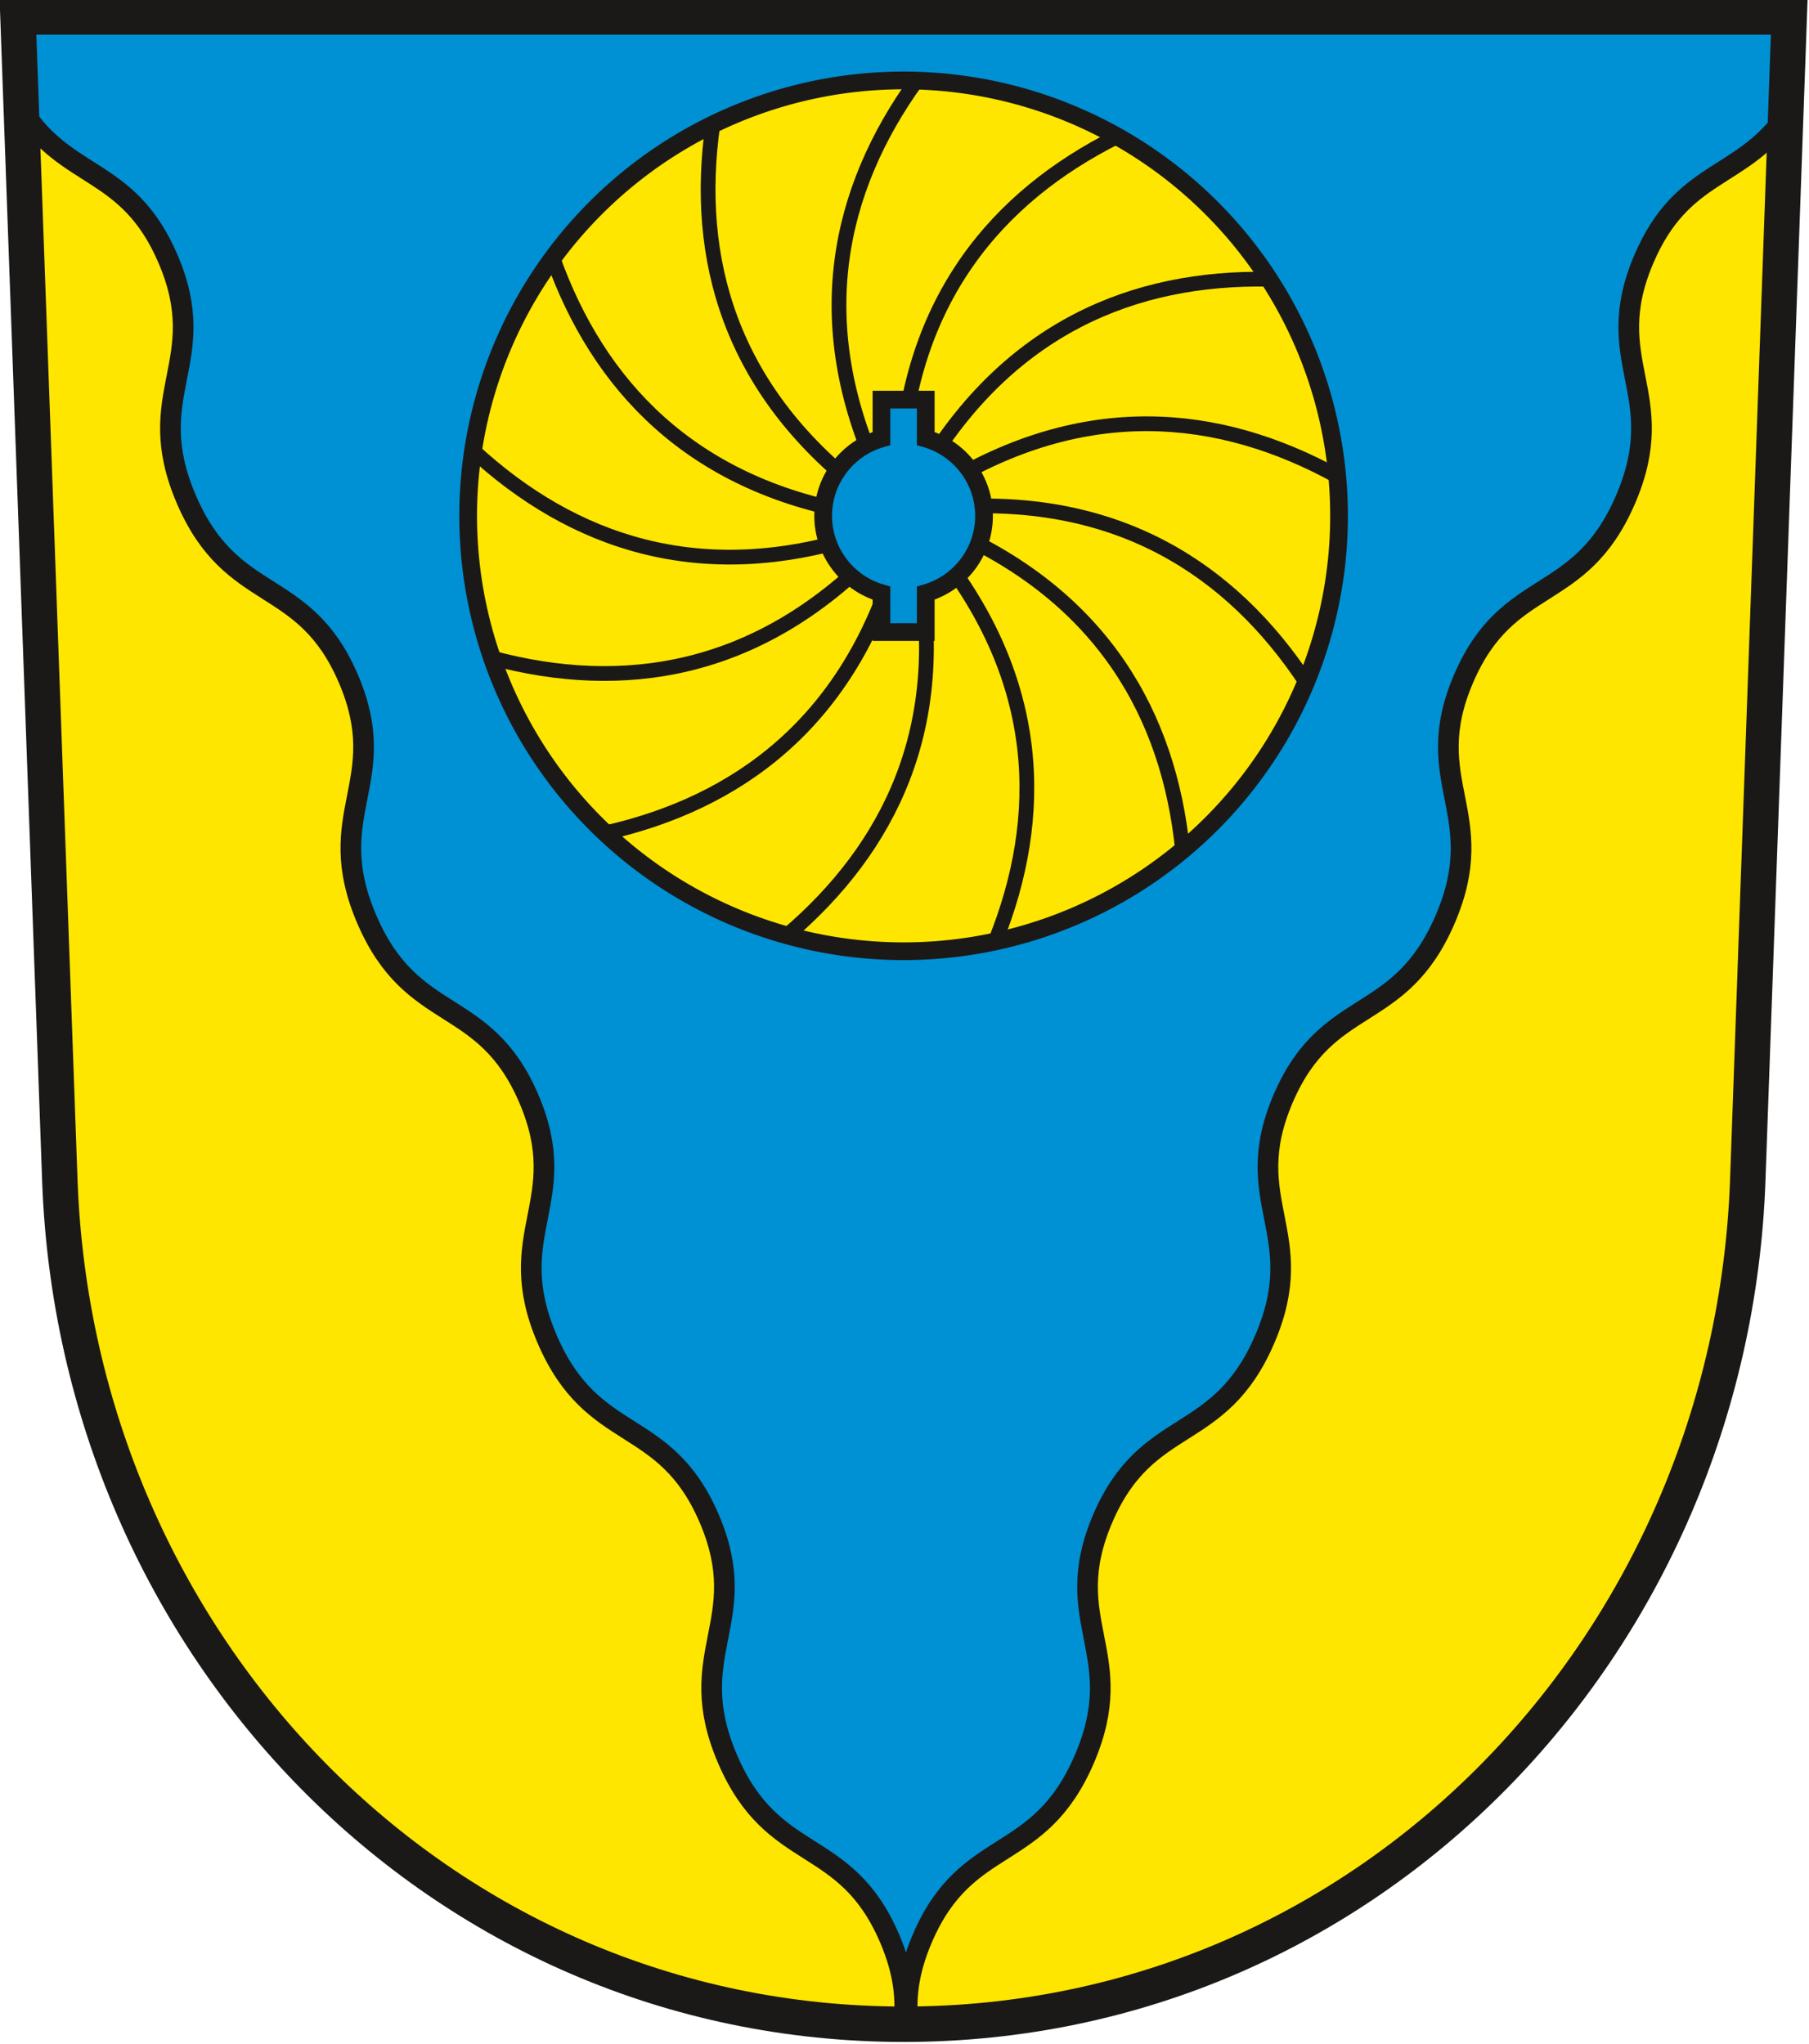 <?xml version="1.0" encoding="UTF-8" standalone="no"?>
<svg
   xmlns:dc="http://purl.org/dc/elements/1.1/"
   xmlns:cc="http://creativecommons.org/ns#"
   xmlns:rdf="http://www.w3.org/1999/02/22-rdf-syntax-ns#"
   xmlns:svg="http://www.w3.org/2000/svg"
   xmlns="http://www.w3.org/2000/svg"
   xmlns:sodipodi="http://sodipodi.sourceforge.net/DTD/sodipodi-0.dtd"
   xmlns:inkscape="http://www.inkscape.org/namespaces/inkscape"
   version="1.1"
   width="288"
   height="325.415"
   id="svg226"
   viewBox="0 0 288 325.415"
   sodipodi:docname="Wappen Wahle.svg"
   inkscape:version="0.92.3 (2405546, 2018-03-11)">
  <defs
     id="defs230" />
  <sodipodi:namedview
     pagecolor="#ffffff"
     bordercolor="#666666"
     borderopacity="1"
     objecttolerance="10"
     gridtolerance="10"
     guidetolerance="10"
     inkscape:pageopacity="0"
     inkscape:pageshadow="2"
     inkscape:window-width="1600"
     inkscape:window-height="850"
     id="namedview228"
     showgrid="false"
     inkscape:zoom="1.5857392"
     inkscape:cx="225.34281"
     inkscape:cy="151.28526"
     inkscape:window-x="-8"
     inkscape:window-y="-8"
     inkscape:window-maximized="1"
     inkscape:current-layer="svg226" />
  <g
     id="Layer1000"
     transform="matrix(0.829,0,0,0.829,-107.702,-204.56)">
    <path
       d="m 133.37,250.016 8.039,223.435 c 3.21,89.21 72.808,162.077 162.077,162.077 89.268,0 158.896,-72.865 162.077,-162.077 l 7.965,-223.435 z"
       style="fill:#0090d4;fill-rule:evenodd"
       id="path185"
       inkscape:connector-curvature="0" />
    <path
       d="m 134.006,267.692 c 8.688,13.786 20.511,10.944 28.156,28.739 8.551,19.905 -5.227,25.825 3.544,46.242 8.771,20.417 22.55,14.498 31.102,34.403 8.551,19.905 -5.227,25.824 3.545,46.242 8.771,20.417 22.549,14.497 31.101,34.402 8.552,19.905 -5.227,25.825 3.543,46.242 8.772,20.417 22.55,14.497 31.102,34.403 8.551,19.905 -5.227,25.824 3.544,46.242 8.771,20.416 22.55,14.497 31.101,34.402 2.897,6.743 3.23,11.88 2.746,16.52 -0.002,0 -0.003,0 -0.005,0 -89.268,0 -158.867,-72.866 -162.077,-162.077 z"
       style="fill:#ffe600;fill-rule:evenodd;stroke:#1b1918;stroke-width:3.968;stroke-linecap:butt;stroke-linejoin:miter;stroke-dasharray:none"
       id="path187"
       inkscape:connector-curvature="0" />
    <path
       d="m 472.846,269.122 c -8.583,12.178 -19.834,10.156 -27.203,27.309 -8.551,19.905 5.227,25.825 -3.544,46.242 -8.772,20.417 -22.55,14.498 -31.102,34.403 -8.551,19.905 5.227,25.824 -3.544,46.242 -8.771,20.417 -22.55,14.497 -31.101,34.402 -8.552,19.905 5.227,25.825 -3.544,46.242 -8.771,20.417 -22.55,14.497 -31.102,34.403 -8.552,19.905 5.227,25.824 -3.544,46.242 -8.772,20.416 -22.55,14.497 -31.102,34.402 -2.895,6.738 -3.229,11.872 -2.747,16.51 88.87,-0.45 158.078,-73.131 161.249,-162.066 z"
       style="fill:#ffe600;fill-rule:evenodd;stroke:#1b1918;stroke-width:3.968;stroke-linecap:butt;stroke-linejoin:miter;stroke-dasharray:none"
       id="path189"
       inkscape:connector-curvature="0" />
    <g
       id="Layer1001">
      <path
         d="m 303.449,262.205 a 83.622,83.622 0 0 1 83.622,83.622 83.622,83.622 0 1 1 -83.622,-83.622 z"
         style="fill:#ffe600;fill-rule:evenodd;stroke:#1b1918;stroke-width:3.402;stroke-linecap:butt;stroke-linejoin:miter;stroke-dasharray:none"
         id="path191"
         inkscape:connector-curvature="0" />
      <g
         id="Layer1002">
        <path
           d="m 306.232,354.725 c 6.016,31.545 -5.409,54.836 -25.177,71.665"
           style="fill:none;stroke:#1b1918;stroke-width:2.835;stroke-linecap:butt;stroke-linejoin:miter;stroke-dasharray:none"
           id="path193"
           inkscape:connector-curvature="0" />
        <path
           d="m 310.048,352.413 c 19.986,25.138 20.692,51.071 11.006,75.159"
           style="fill:none;stroke:#1b1918;stroke-width:2.835;stroke-linecap:butt;stroke-linejoin:miter;stroke-dasharray:none"
           id="path195"
           inkscape:connector-curvature="0" />
        <path
           d="m 312.353,348.593 c 29.349,12.957 42.028,35.56 44.663,61.358"
           style="fill:none;stroke:#1b1918;stroke-width:2.835;stroke-linecap:butt;stroke-linejoin:miter;stroke-dasharray:none"
           id="path197"
           inkscape:connector-curvature="0" />
        <path
           d="m 312.618,344.138 c 32.033,-2.166 53.773,11.978 68.094,33.625"
           style="fill:none;stroke:#1b1918;stroke-width:2.835;stroke-linecap:butt;stroke-linejoin:miter;stroke-dasharray:none"
           id="path199"
           inkscape:connector-curvature="0" />
        <path
           d="m 310.783,340.071 c 27.365,-16.809 53.193,-14.38 75.936,-1.859"
           style="fill:none;stroke:#1b1918;stroke-width:2.835;stroke-linecap:butt;stroke-linejoin:miter;stroke-dasharray:none"
           id="path201"
           inkscape:connector-curvature="0" />
        <path
           d="m 307.267,337.321 c 16.408,-27.576 40.384,-37.436 66.318,-36.934"
           style="fill:none;stroke:#1b1918;stroke-width:2.835;stroke-linecap:butt;stroke-linejoin:miter;stroke-dasharray:none"
           id="path203"
           inkscape:connector-curvature="0" />
        <path
           d="m 302.878,336.521 c 1.715,-32.05 18.367,-51.921 41.571,-63.526"
           style="fill:none;stroke:#1b1918;stroke-width:2.835;stroke-linecap:butt;stroke-linejoin:miter;stroke-dasharray:none"
           id="path205"
           inkscape:connector-curvature="0" />
        <path
           d="m 298.619,337.853 c -13.382,-29.195 -7.856,-54.542 7.318,-75.607"
           style="fill:none;stroke:#1b1918;stroke-width:2.835;stroke-linecap:butt;stroke-linejoin:miter;stroke-dasharray:none"
           id="path207"
           inkscape:connector-curvature="0" />
        <path
           d="M 295.467,341.009 C 270.061,321.386 263.173,296.387 266.808,270.694"
           style="fill:none;stroke:#1b1918;stroke-width:2.835;stroke-linecap:butt;stroke-linejoin:miter;stroke-dasharray:none"
           id="path209"
           inkscape:connector-curvature="0" />
        <path
           d="M 294.142,345.271 C 262.544,339.703 244.829,320.783 236.105,296.361"
           style="fill:none;stroke:#1b1918;stroke-width:2.835;stroke-linecap:butt;stroke-linejoin:miter;stroke-dasharray:none"
           id="path211"
           inkscape:connector-curvature="0" />
        <path
           d="m 294.95,349.658 c -30.597,9.764 -55.093,1.218 -74.176,-16.39"
           style="fill:none;stroke:#1b1918;stroke-width:2.835;stroke-linecap:butt;stroke-linejoin:miter;stroke-dasharray:none"
           id="path213"
           inkscape:connector-curvature="0" />
        <path
           d="m 297.704,353.17 c -22.552,22.858 -48.209,26.676 -73.282,19.959"
           style="fill:none;stroke:#1b1918;stroke-width:2.835;stroke-linecap:butt;stroke-linejoin:miter;stroke-dasharray:none"
           id="path215"
           inkscape:connector-curvature="0" />
        <path
           d="m 301.774,354.998 c -9.339,30.691 -30.252,45.994 -55.543,51.711"
           style="fill:none;stroke:#1b1918;stroke-width:2.835;stroke-linecap:butt;stroke-linejoin:miter;stroke-dasharray:none"
           id="path217"
           inkscape:connector-curvature="0" />
      </g>
      <path
         d="m 299.197,323.504 h 8.504 v 7.471 c 6.452,1.855 11.197,7.817 11.197,14.852 0,7.035 -4.745,12.996 -11.197,14.85 v 7.472 h -8.504 v -7.472 c -6.453,-1.854 -11.197,-7.816 -11.197,-14.851 0,-7.035 4.744,-12.998 11.197,-14.852 z"
         style="fill:#0090d4;fill-rule:evenodd;stroke:#1b1918;stroke-width:3.402;stroke-linecap:butt;stroke-linejoin:miter;stroke-dasharray:none"
         id="path220"
         inkscape:connector-curvature="0" />
    </g>
    <path
       d="m 133.37,250.016 8.039,223.435 c 3.21,89.21 72.808,162.077 162.077,162.077 89.268,0 158.896,-72.865 162.077,-162.077 l 7.965,-223.435 z"
       style="fill:none;stroke:#1b1918;stroke-width:6.803;stroke-linecap:butt;stroke-linejoin:miter;stroke-dasharray:none"
       id="path223"
       inkscape:connector-curvature="0" />
  </g>
</svg>
